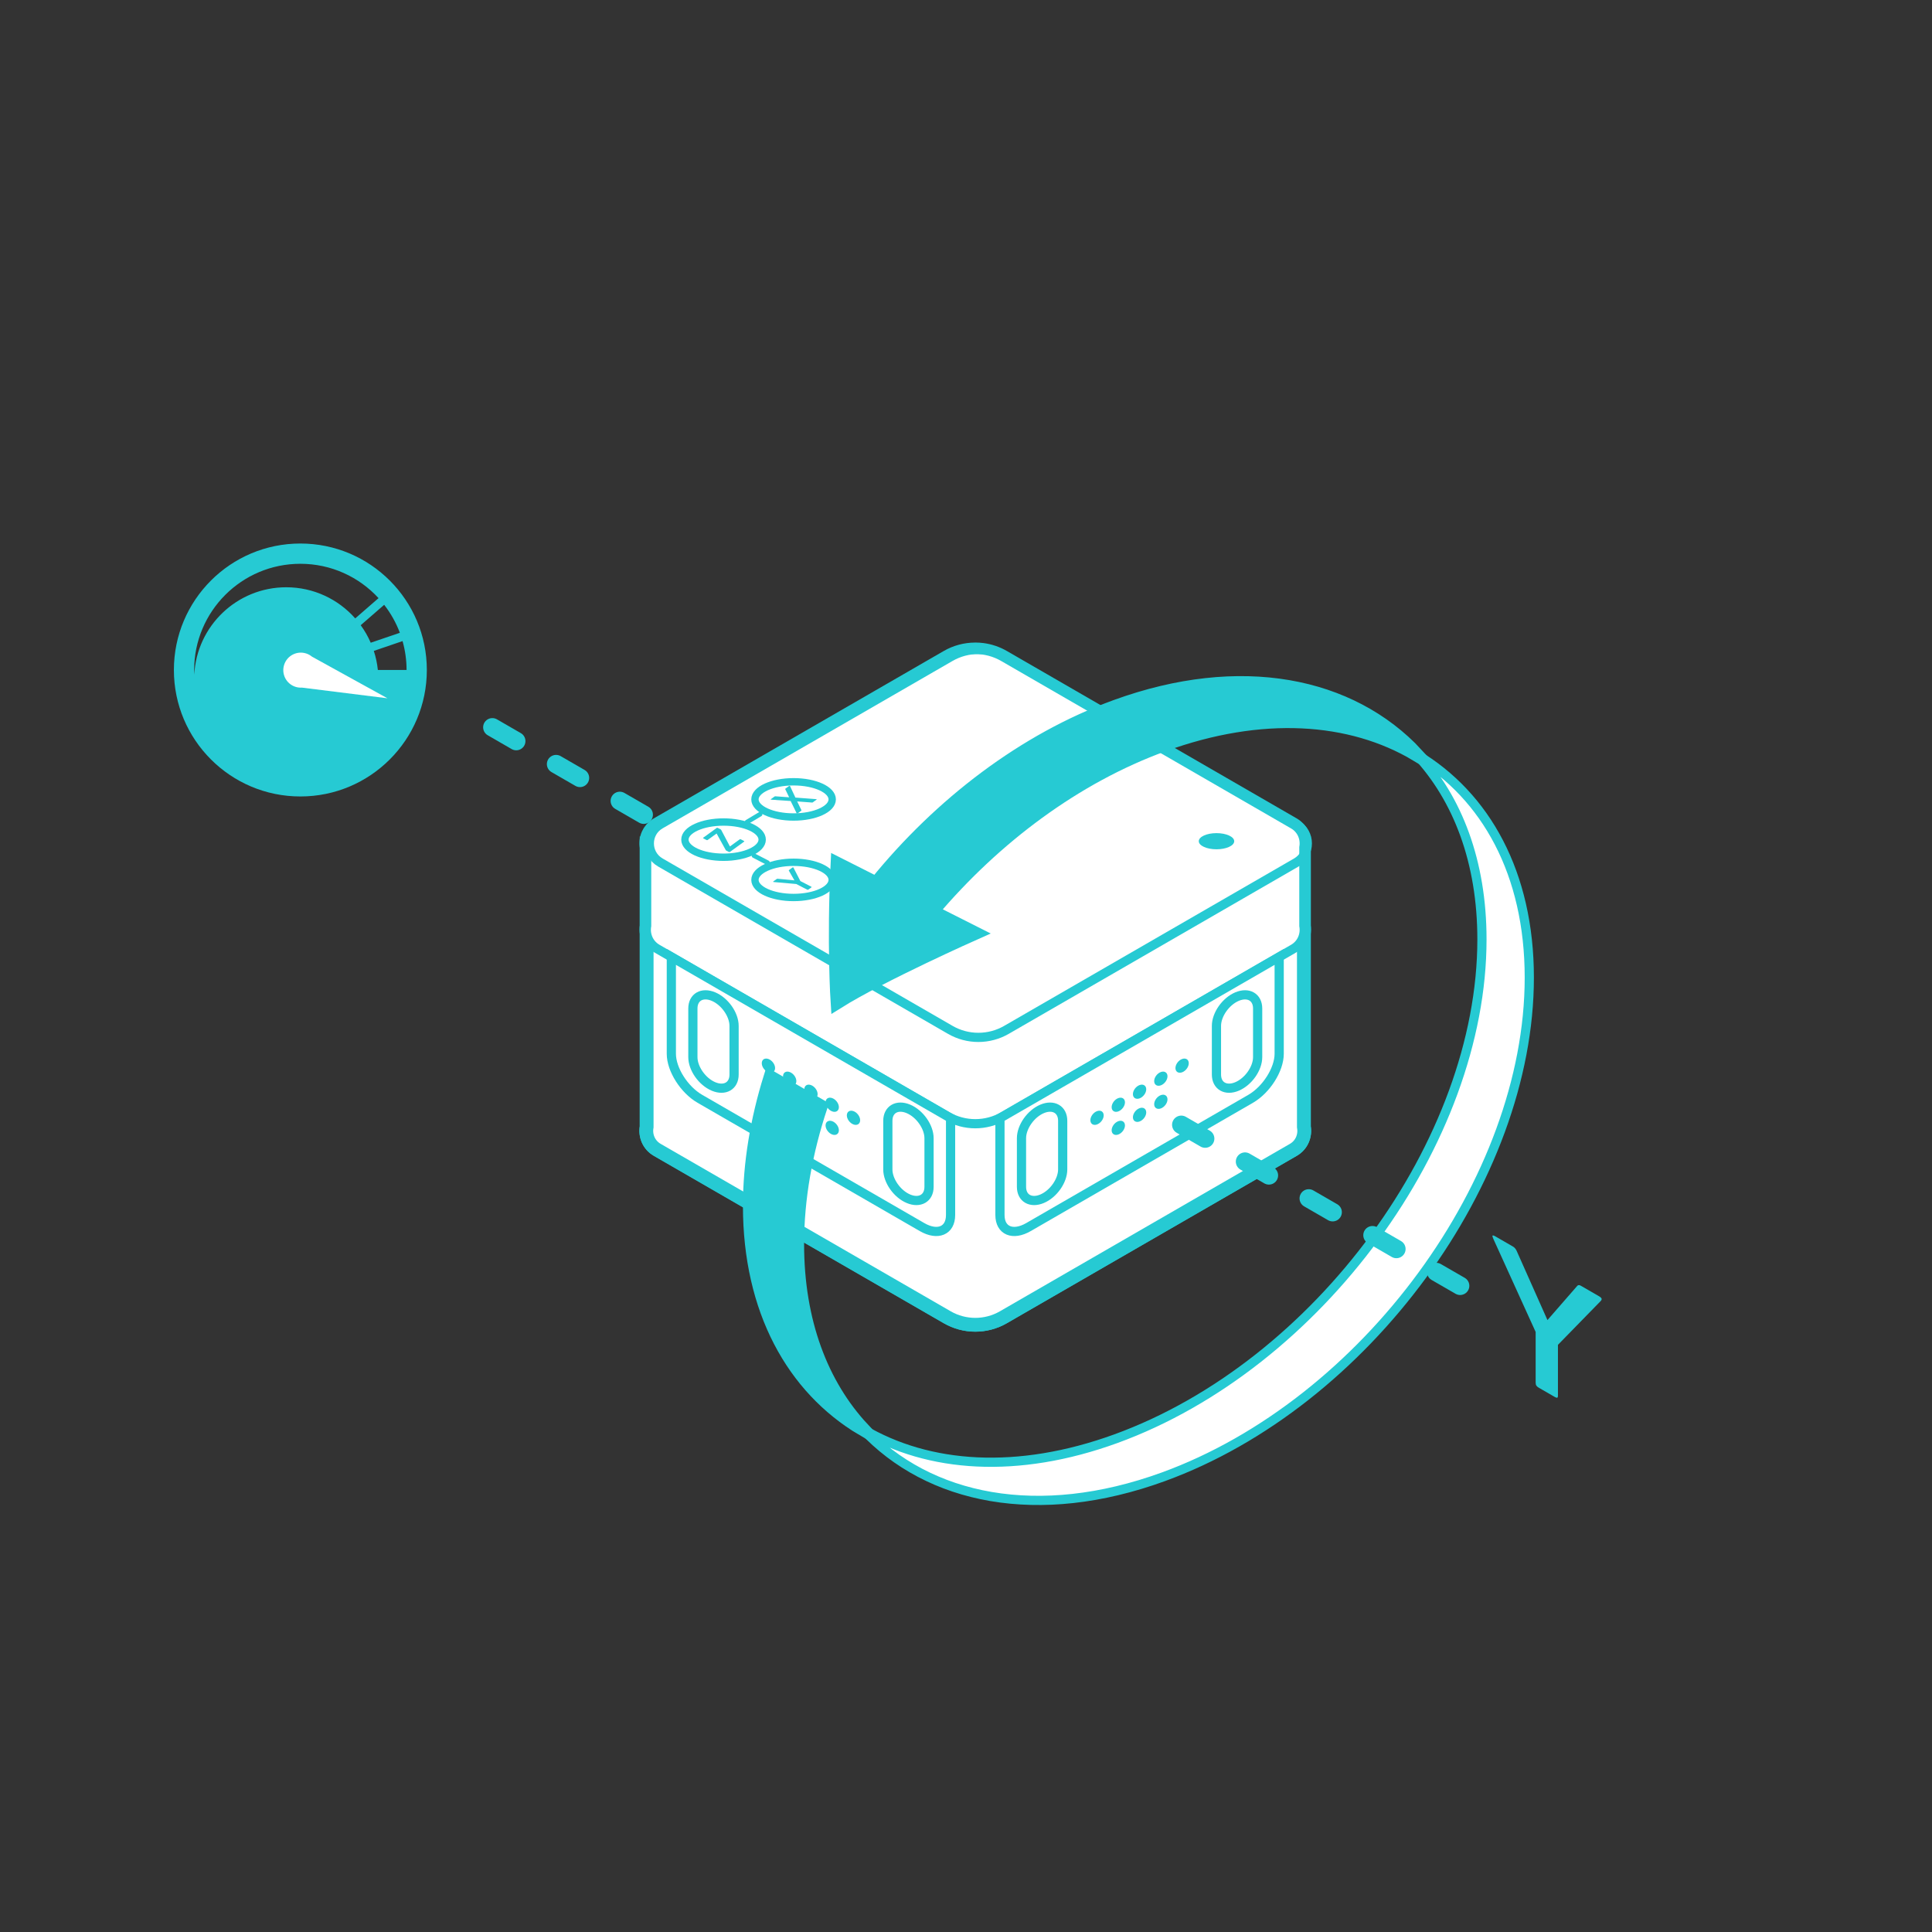 <?xml version="1.0" encoding="utf-8"?>
<!-- Generator: Adobe Illustrator 17.0.0, SVG Export Plug-In . SVG Version: 6.00 Build 0)  -->
<!DOCTYPE svg PUBLIC "-//W3C//DTD SVG 1.1//EN" "http://www.w3.org/Graphics/SVG/1.1/DTD/svg11.dtd">
<svg version="1.1" id="Layer_1" xmlns="http://www.w3.org/2000/svg" xmlns:xlink="http://www.w3.org/1999/xlink" x="0px" y="0px"
	 width="210px" height="210px" viewBox="0 0 210 210" enable-background="new 0 0 210 210" xml:space="preserve">
<rect x="0" y="0" width="210" height="210" fill="#333333" stroke="none"/>
<rect y="-0.031" opacity="0" fill="#FFFFFF" width="210" height="210"/>
<g>
	<path fill="#FFFFFF" stroke="#26CAD3" stroke-miterlimit="10" d="M153.968,82.006c4.48,4.807,7.113,11.667,7.113,20.104
		c0,21.974-17.814,46.272-39.788,54.27c-10.686,3.889-20.38,3.197-27.528-1.056c7.187,7.713,19.138,10.129,32.675,5.202
		c21.974-7.998,39.788-32.296,39.788-54.27C166.229,94.968,161.519,86.499,153.968,82.006z"/>
	<path fill="none" stroke="#26CAD3" stroke-width="1.5" stroke-miterlimit="10" d="M141.726,100.633v-8.524
		c0.083-0.462,0.033-0.943-0.154-1.379c-0.009-0.02-0.019-0.04-0.028-0.06c-0.037-0.081-0.079-0.16-0.126-0.237
		c-0.018-0.03-0.037-0.058-0.056-0.087c-0.044-0.066-0.093-0.13-0.144-0.192c-0.025-0.03-0.05-0.061-0.077-0.09
		c-0.055-0.06-0.116-0.116-0.178-0.171c-0.028-0.025-0.054-0.051-0.084-0.075c-0.093-0.075-0.193-0.145-0.301-0.207
		c-0.001-0.001-0.003-0.002-0.004-0.003l-31.507-18.198c-0.709-0.41-1.48-0.666-2.266-0.768c-0.262-0.034-0.526-0.051-0.79-0.051
		c-0.016,0-0.032,0.003-0.048,0.003c-1.039,0.008-2.077,0.278-3.008,0.816l-5.168,2.984L71.441,89.604
		c-0.11,0.063-0.211,0.135-0.305,0.21c-0.029,0.023-0.054,0.049-0.082,0.073c-0.063,0.056-0.124,0.113-0.18,0.173
		c-0.027,0.029-0.051,0.059-0.076,0.089c-0.052,0.062-0.1,0.126-0.145,0.193c-0.019,0.029-0.038,0.057-0.056,0.087
		c-0.047,0.077-0.089,0.156-0.126,0.237c-0.009,0.02-0.019,0.039-0.028,0.059c-0.187,0.436-0.237,0.917-0.154,1.379v8.527
		c-0.049,0.274-0.045,0.555,0,0.83v21.024c-0.168,0.936,0.213,1.958,1.153,2.5l31.514,18.194c1.891,1.092,4.22,1.092,6.111,0
		l31.507-18.191c0.94-0.543,1.321-1.564,1.153-2.501v-21.022C141.771,101.19,141.775,100.909,141.726,100.633z"/>
	<path fill="#FFFFFF" stroke="#26CAD3" stroke-width="1.5" stroke-miterlimit="10" d="M141.726,122.488V91.675H70.289v30.809
		c-0.168,0.936,0.213,1.958,1.153,2.5l31.514,18.194c1.891,1.092,4.22,1.092,6.111,0l31.507-18.191
		C141.513,124.446,141.894,123.425,141.726,122.488z"/>
	<path fill="#FFFFFF" stroke="#26CAD3" stroke-miterlimit="10" d="M141.726,92.109c0.168-0.936-0.213-1.958-1.152-2.501
		l-31.507-18.198c-1.891-1.092-4.221-1.092-6.112-0.001L71.441,89.604c-0.94,0.543-1.321,1.564-1.153,2.501v8.525
		c-0.168,0.936,0.213,1.958,1.153,2.501l31.514,18.194c1.891,1.092,4.22,1.092,6.111,0l31.507-18.191
		c0.94-0.543,1.321-1.564,1.153-2.501V92.109z"/>
	<path fill="#FFFFFF" stroke="#26CAD3" stroke-miterlimit="10" d="M72.972,104.01v10.534c0,1.705,1.395,3.905,3.1,4.89
		l24.151,13.944c1.705,0.984,3.1,0.395,3.1-1.31v-10.534L72.972,104.01z"/>
	<g>
		<path fill="#FFFFFF" stroke="#26CAD3" stroke-miterlimit="10" d="M98.743,130.299L98.743,130.299
			c-1.232-0.521-2.239-1.954-2.239-3.186v-5.288c0-1.232,1.008-1.813,2.239-1.293l0,0c1.232,0.521,2.239,1.954,2.239,3.186v5.288
			C100.983,130.237,99.975,130.819,98.743,130.299z"/>
		<path fill="#FFFFFF" stroke="#26CAD3" stroke-miterlimit="10" d="M77.552,118.092L77.552,118.092
			c-1.232-0.521-2.239-1.954-2.239-3.186v-5.288c0-1.232,1.008-1.813,2.239-1.293v0c1.232,0.521,2.239,1.954,2.239,3.186v5.288
			C79.792,118.031,78.784,118.612,77.552,118.092z"/>
	</g>
	<g>
		<path fill="#26CAD3" d="M93.495,121.763c0,0.4-0.324,0.606-0.724,0.46c-0.4-0.146-0.724-0.588-0.724-0.987
			c0-0.4,0.324-0.606,0.724-0.46C93.171,120.921,93.495,121.363,93.495,121.763z"/>
		<path fill="#26CAD3" d="M91.183,120.346c0,0.4-0.324,0.606-0.724,0.46c-0.4-0.146-0.724-0.588-0.724-0.987
			c0-0.4,0.324-0.606,0.724-0.46C90.859,119.504,91.183,119.946,91.183,120.346z"/>
		<path fill="#26CAD3" d="M88.872,118.929c0,0.4-0.324,0.606-0.724,0.46c-0.4-0.146-0.724-0.588-0.724-0.987
			c0-0.4,0.324-0.606,0.724-0.46C88.548,118.087,88.872,118.529,88.872,118.929z"/>
		<path fill="#26CAD3" d="M86.56,117.512c0,0.4-0.324,0.606-0.724,0.46c-0.4-0.146-0.724-0.588-0.724-0.987
			c0-0.4,0.324-0.606,0.724-0.46C86.236,116.67,86.56,117.112,86.56,117.512z"/>
		<path fill="#26CAD3" d="M84.249,116.095c0,0.4-0.324,0.606-0.724,0.46c-0.4-0.146-0.724-0.588-0.724-0.987
			c0-0.4,0.324-0.606,0.724-0.46C83.924,115.254,84.249,115.696,84.249,116.095z"/>
		<path fill="#26CAD3" d="M91.183,122.856c0,0.4-0.324,0.606-0.724,0.46c-0.4-0.146-0.724-0.588-0.724-0.987
			c0-0.4,0.324-0.606,0.724-0.46C90.859,122.014,91.183,122.457,91.183,122.856z"/>
		<path fill="#26CAD3" d="M88.872,121.44c0,0.4-0.324,0.606-0.724,0.46c-0.4-0.146-0.724-0.588-0.724-0.987
			c0-0.4,0.324-0.606,0.724-0.46C88.548,120.598,88.872,121.04,88.872,121.44z"/>
		<path fill="#26CAD3" d="M86.56,120.023c0,0.4-0.324,0.606-0.724,0.46c-0.4-0.146-0.724-0.588-0.724-0.987
			c0-0.4,0.324-0.606,0.724-0.46C86.236,119.181,86.56,119.623,86.56,120.023z"/>
	</g>
	<path fill="#FFFFFF" stroke="#26CAD3" stroke-miterlimit="10" d="M139.042,104.01v10.534c0,1.705-1.395,3.905-3.1,4.89
		l-24.151,13.944c-1.705,0.984-3.1,0.395-3.1-1.31v-10.534L139.042,104.01z"/>
	<g>
		<path fill="#FFFFFF" stroke="#26CAD3" stroke-miterlimit="10" d="M113.271,130.299L113.271,130.299
			c1.232-0.521,2.239-1.954,2.239-3.186v-5.288c0-1.232-1.008-1.813-2.239-1.293l0,0c-1.232,0.521-2.239,1.954-2.239,3.186v5.288
			C111.032,130.237,112.039,130.819,113.271,130.299z"/>
		<path fill="#FFFFFF" stroke="#26CAD3" stroke-miterlimit="10" d="M134.462,118.092L134.462,118.092
			c1.232-0.521,2.239-1.954,2.239-3.186v-5.288c0-1.232-1.008-1.813-2.239-1.293v0c-1.232,0.521-2.239,1.954-2.239,3.186v5.288
			C132.223,118.031,133.231,118.612,134.462,118.092z"/>
	</g>
	<g>
		<path fill="#26CAD3" d="M118.519,121.763c0,0.4,0.324,0.606,0.724,0.46c0.4-0.146,0.724-0.588,0.724-0.987
			c0-0.4-0.324-0.606-0.724-0.46C118.843,120.921,118.519,121.363,118.519,121.763z"/>
		<path fill="#26CAD3" d="M120.831,120.346c0,0.4,0.324,0.606,0.724,0.46c0.4-0.146,0.724-0.588,0.724-0.987
			c0-0.4-0.324-0.606-0.724-0.46C121.155,119.504,120.831,119.946,120.831,120.346z"/>
		<path fill="#26CAD3" d="M123.143,118.929c0,0.4,0.324,0.606,0.724,0.46c0.4-0.146,0.724-0.588,0.724-0.987
			c0-0.4-0.324-0.606-0.724-0.46C123.467,118.087,123.143,118.529,123.143,118.929z"/>
		<path fill="#26CAD3" d="M125.454,117.512c0,0.4,0.324,0.606,0.724,0.46c0.4-0.146,0.724-0.588,0.724-0.987
			c0-0.4-0.324-0.606-0.724-0.46C125.778,116.67,125.454,117.112,125.454,117.512z"/>
		<path fill="#26CAD3" d="M127.766,116.095c0,0.4,0.324,0.606,0.724,0.46c0.4-0.146,0.724-0.588,0.724-0.987
			c0-0.4-0.324-0.606-0.724-0.46S127.766,115.696,127.766,116.095z"/>
		<path fill="#26CAD3" d="M120.831,122.856c0,0.4,0.324,0.606,0.724,0.46c0.4-0.146,0.724-0.588,0.724-0.987
			c0-0.4-0.324-0.606-0.724-0.46C121.155,122.014,120.831,122.457,120.831,122.856z"/>
		<path fill="#26CAD3" d="M123.143,121.44c0,0.4,0.324,0.606,0.724,0.46c0.4-0.146,0.724-0.588,0.724-0.987
			c0-0.4-0.324-0.606-0.724-0.46C123.467,120.598,123.143,121.04,123.143,121.44z"/>
		<path fill="#26CAD3" d="M125.454,120.023c0,0.4,0.324,0.606,0.724,0.46c0.4-0.146,0.724-0.588,0.724-0.987
			c0-0.4-0.324-0.606-0.724-0.46C125.778,119.181,125.454,119.623,125.454,120.023z"/>
	</g>
	<ellipse fill="#26CAD3" cx="132.228" cy="91.436" rx="1.926" ry="0.878"/>
	<g>
		
			<ellipse fill="#FFFFFF" stroke="#26CAD3" stroke-width="0.8" stroke-miterlimit="10" cx="86.259" cy="86.89" rx="4.199" ry="1.914"/>
		<g>
			<path fill="#26CAD3" d="M87.11,88.06c0.007,0.017,0.009,0.029,0.006,0.036s-0.012,0.016-0.027,0.027L86.708,88.4
				c-0.033,0.024-0.058,0.035-0.076,0.034s-0.035-0.021-0.052-0.059l-0.64-1.309l-2.079-0.142c-0.055-0.004-0.085-0.012-0.089-0.023
				c-0.004-0.011,0.013-0.031,0.05-0.057l0.359-0.26c0.02-0.014,0.036-0.023,0.05-0.027c0.014-0.004,0.033-0.005,0.057-0.003
				l1.49,0.109l-0.425-0.881c-0.007-0.014-0.008-0.026-0.004-0.035c0.004-0.009,0.015-0.021,0.035-0.035l0.36-0.261
				c0.037-0.027,0.064-0.04,0.084-0.04c0.019,0,0.037,0.017,0.053,0.05l0.576,1.232l2.214,0.167
				c0.065,0.004,0.099,0.011,0.104,0.021c0.005,0.011-0.009,0.028-0.042,0.051l-0.382,0.277c-0.015,0.011-0.028,0.018-0.038,0.021
				c-0.01,0.003-0.03,0.003-0.059,0.002l-1.605-0.12L87.11,88.06z"/>
		</g>
	</g>
	<g>
		
			<ellipse fill="#FFFFFF" stroke="#26CAD3" stroke-width="0.8" stroke-miterlimit="10" cx="86.259" cy="95.639" rx="4.199" ry="1.914"/>
		<g>
			<path fill="#26CAD3" d="M88.174,96.377c0.031,0.016,0.046,0.03,0.046,0.042c0,0.012-0.011,0.027-0.035,0.045l-0.313,0.227
				c-0.024,0.017-0.046,0.027-0.066,0.029c-0.02,0.002-0.045-0.005-0.076-0.021l-1.179-0.61l-2.43-0.214
				c-0.05-0.004-0.08-0.012-0.09-0.022c-0.01-0.01,0.004-0.029,0.041-0.056l0.343-0.249c0.033-0.024,0.074-0.033,0.125-0.029
				l1.812,0.174l-0.604-1.051c-0.016-0.03-0.009-0.055,0.019-0.075l0.36-0.261c0.037-0.027,0.065-0.036,0.084-0.028
				s0.035,0.027,0.048,0.055l0.737,1.433L88.174,96.377z"/>
		</g>
	</g>
	
		<ellipse fill="#FFFFFF" stroke="#26CAD3" stroke-width="0.8" stroke-miterlimit="10" cx="78.647" cy="91.264" rx="4.199" ry="1.914"/>
	<g>
		<path fill="#26CAD3" d="M79.352,92.592c-0.041,0.03-0.087,0.032-0.138,0.006l-0.271-0.14c-0.018-0.009-0.032-0.021-0.042-0.036
			s-0.018-0.028-0.025-0.039l-0.985-1.784l-0.964,0.699c-0.024,0.017-0.046,0.026-0.066,0.027c-0.02,0-0.044-0.007-0.072-0.021
			l-0.328-0.17c-0.028-0.014-0.043-0.028-0.046-0.04c-0.003-0.012,0.008-0.027,0.032-0.044l1.44-1.045
			c0.028-0.021,0.052-0.031,0.071-0.03c0.019,0,0.043,0.008,0.071,0.022l0.309,0.16c0.013,0.007,0.024,0.015,0.034,0.025
			c0.01,0.01,0.016,0.021,0.02,0.031l0.947,1.793l1.055-0.765c0.024-0.017,0.046-0.026,0.066-0.027c0.02,0,0.044,0.007,0.072,0.021
			l0.328,0.17c0.028,0.014,0.043,0.028,0.046,0.04c0.003,0.012-0.008,0.027-0.032,0.044L79.352,92.592z"/>
	</g>
	
		<line fill="#FFFFFF" stroke="#26CAD3" stroke-width="0.5" stroke-linecap="round" stroke-miterlimit="10" x1="81.2" y1="89.35" x2="82.622" y2="88.5"/>
	
		<line fill="#FFFFFF" stroke="#26CAD3" stroke-width="0.5" stroke-linecap="round" stroke-miterlimit="10" x1="81.954" y1="93.009" x2="83.426" y2="93.768"/>
	
		<path fill="none" stroke="#26CAD3" stroke-width="2" stroke-linecap="round" stroke-linejoin="round" stroke-miterlimit="10" stroke-dasharray="3,5" d="
		M53.515,79.054l16.535,9.547c0.023,0.013,0.048,0.022,0.072,0.035"/>
	<path fill="#26CAD3" stroke="#26CAD3" stroke-width="1.5" stroke-miterlimit="10" d="M121.293,76.804
		c-9.97,3.629-19.076,10.619-26.057,19.22l-4.203-2.121c-0.424,8.641,0,15.011,0,15.011c4.766-2.981,14.906-7.488,14.906-7.488
		l-4.652-2.348c6.856-8.099,15.608-14.654,25.153-18.128c10.686-3.889,20.379-3.197,27.528,1.056
		C146.781,74.293,134.83,71.877,121.293,76.804z"/>
	<path fill="#26CAD3" stroke="#26CAD3" stroke-width="1.5" stroke-miterlimit="10" d="M89.207,120.253l-5.464-3.155
		c-1.444,4.646-2.239,9.362-2.239,13.976c0,11.289,4.709,19.758,12.261,24.251c-4.479-4.807-7.113-11.667-7.113-20.104
		C86.652,130.278,87.56,125.219,89.207,120.253z"/>
	<g>
		<g>
			<path fill="#26CAD3" d="M169.343,151.685c0,0.143-0.027,0.222-0.081,0.239c-0.053,0.016-0.145-0.013-0.276-0.088l-1.711-0.988
				c-0.131-0.076-0.222-0.152-0.276-0.231c-0.053-0.079-0.081-0.189-0.081-0.332v-5.508l-4.58-10.077
				c-0.096-0.209-0.132-0.34-0.108-0.391s0.137-0.019,0.339,0.098l1.871,1.081c0.178,0.103,0.315,0.259,0.41,0.468l3.351,7.531
				l3.244-3.723c0.095-0.099,0.219-0.105,0.374-0.016l1.961,1.132c0.202,0.117,0.306,0.219,0.311,0.305
				c0.006,0.087-0.038,0.174-0.133,0.262l-4.617,4.731V151.685z"/>
		</g>
		
			<path fill="none" stroke="#26CAD3" stroke-width="2" stroke-linecap="round" stroke-linejoin="round" stroke-miterlimit="10" stroke-dasharray="3,5" d="
			M128.399,122.261l30.467,17.59c0.043,0.025,0.089,0.041,0.132,0.065"/>
	</g>
	<path fill="none" stroke="#26CAD3" stroke-miterlimit="10" d="M103.287,71.41L71.774,89.604c-1.594,0.92-1.594,3.221,0,4.142
		l31.514,18.194c1.891,1.092,4.22,1.092,6.111,0l31.507-18.191c1.594-0.92,1.594-3.221,0-4.142l-31.507-18.198
		C107.508,70.319,105.178,70.318,103.287,71.41z"/>
	<g>
		<path fill="#26CAD3" d="M32.648,59.078c-7.592,0-13.747,6.155-13.747,13.747s6.155,13.747,13.747,13.747
			c7.592,0,13.747-6.155,13.747-13.747S40.241,59.078,32.648,59.078z M31.113,63.833c-5.357,0-9.731,4.209-9.996,9.5
			c-0.007-0.169-0.013-0.338-0.013-0.508c0-6.375,5.168-11.544,11.544-11.544c3.363,0,6.388,1.439,8.498,3.733l-2.534,2.203
			C36.779,65.143,34.1,63.833,31.113,63.833z M39.207,67.958l2.551-2.218c0.712,0.914,1.291,1.938,1.704,3.042l-3.166,1.08
			C40.003,69.185,39.636,68.547,39.207,67.958z M41.071,72.825c-0.072-0.717-0.223-1.411-0.439-2.075l3.124-1.066
			c0.282,0.999,0.436,2.052,0.436,3.141H41.071z"/>
		<path fill="#FFFFFF" d="M33.91,71.375c-0.18-0.149-0.389-0.268-0.624-0.344c-1-0.325-2.074,0.222-2.399,1.222
			c-0.325,1,0.222,2.074,1.222,2.399c0.235,0.076,0.475,0.103,0.708,0.088l9.294,1.16L33.91,71.375z"/>
	</g>
</g>
</svg>
